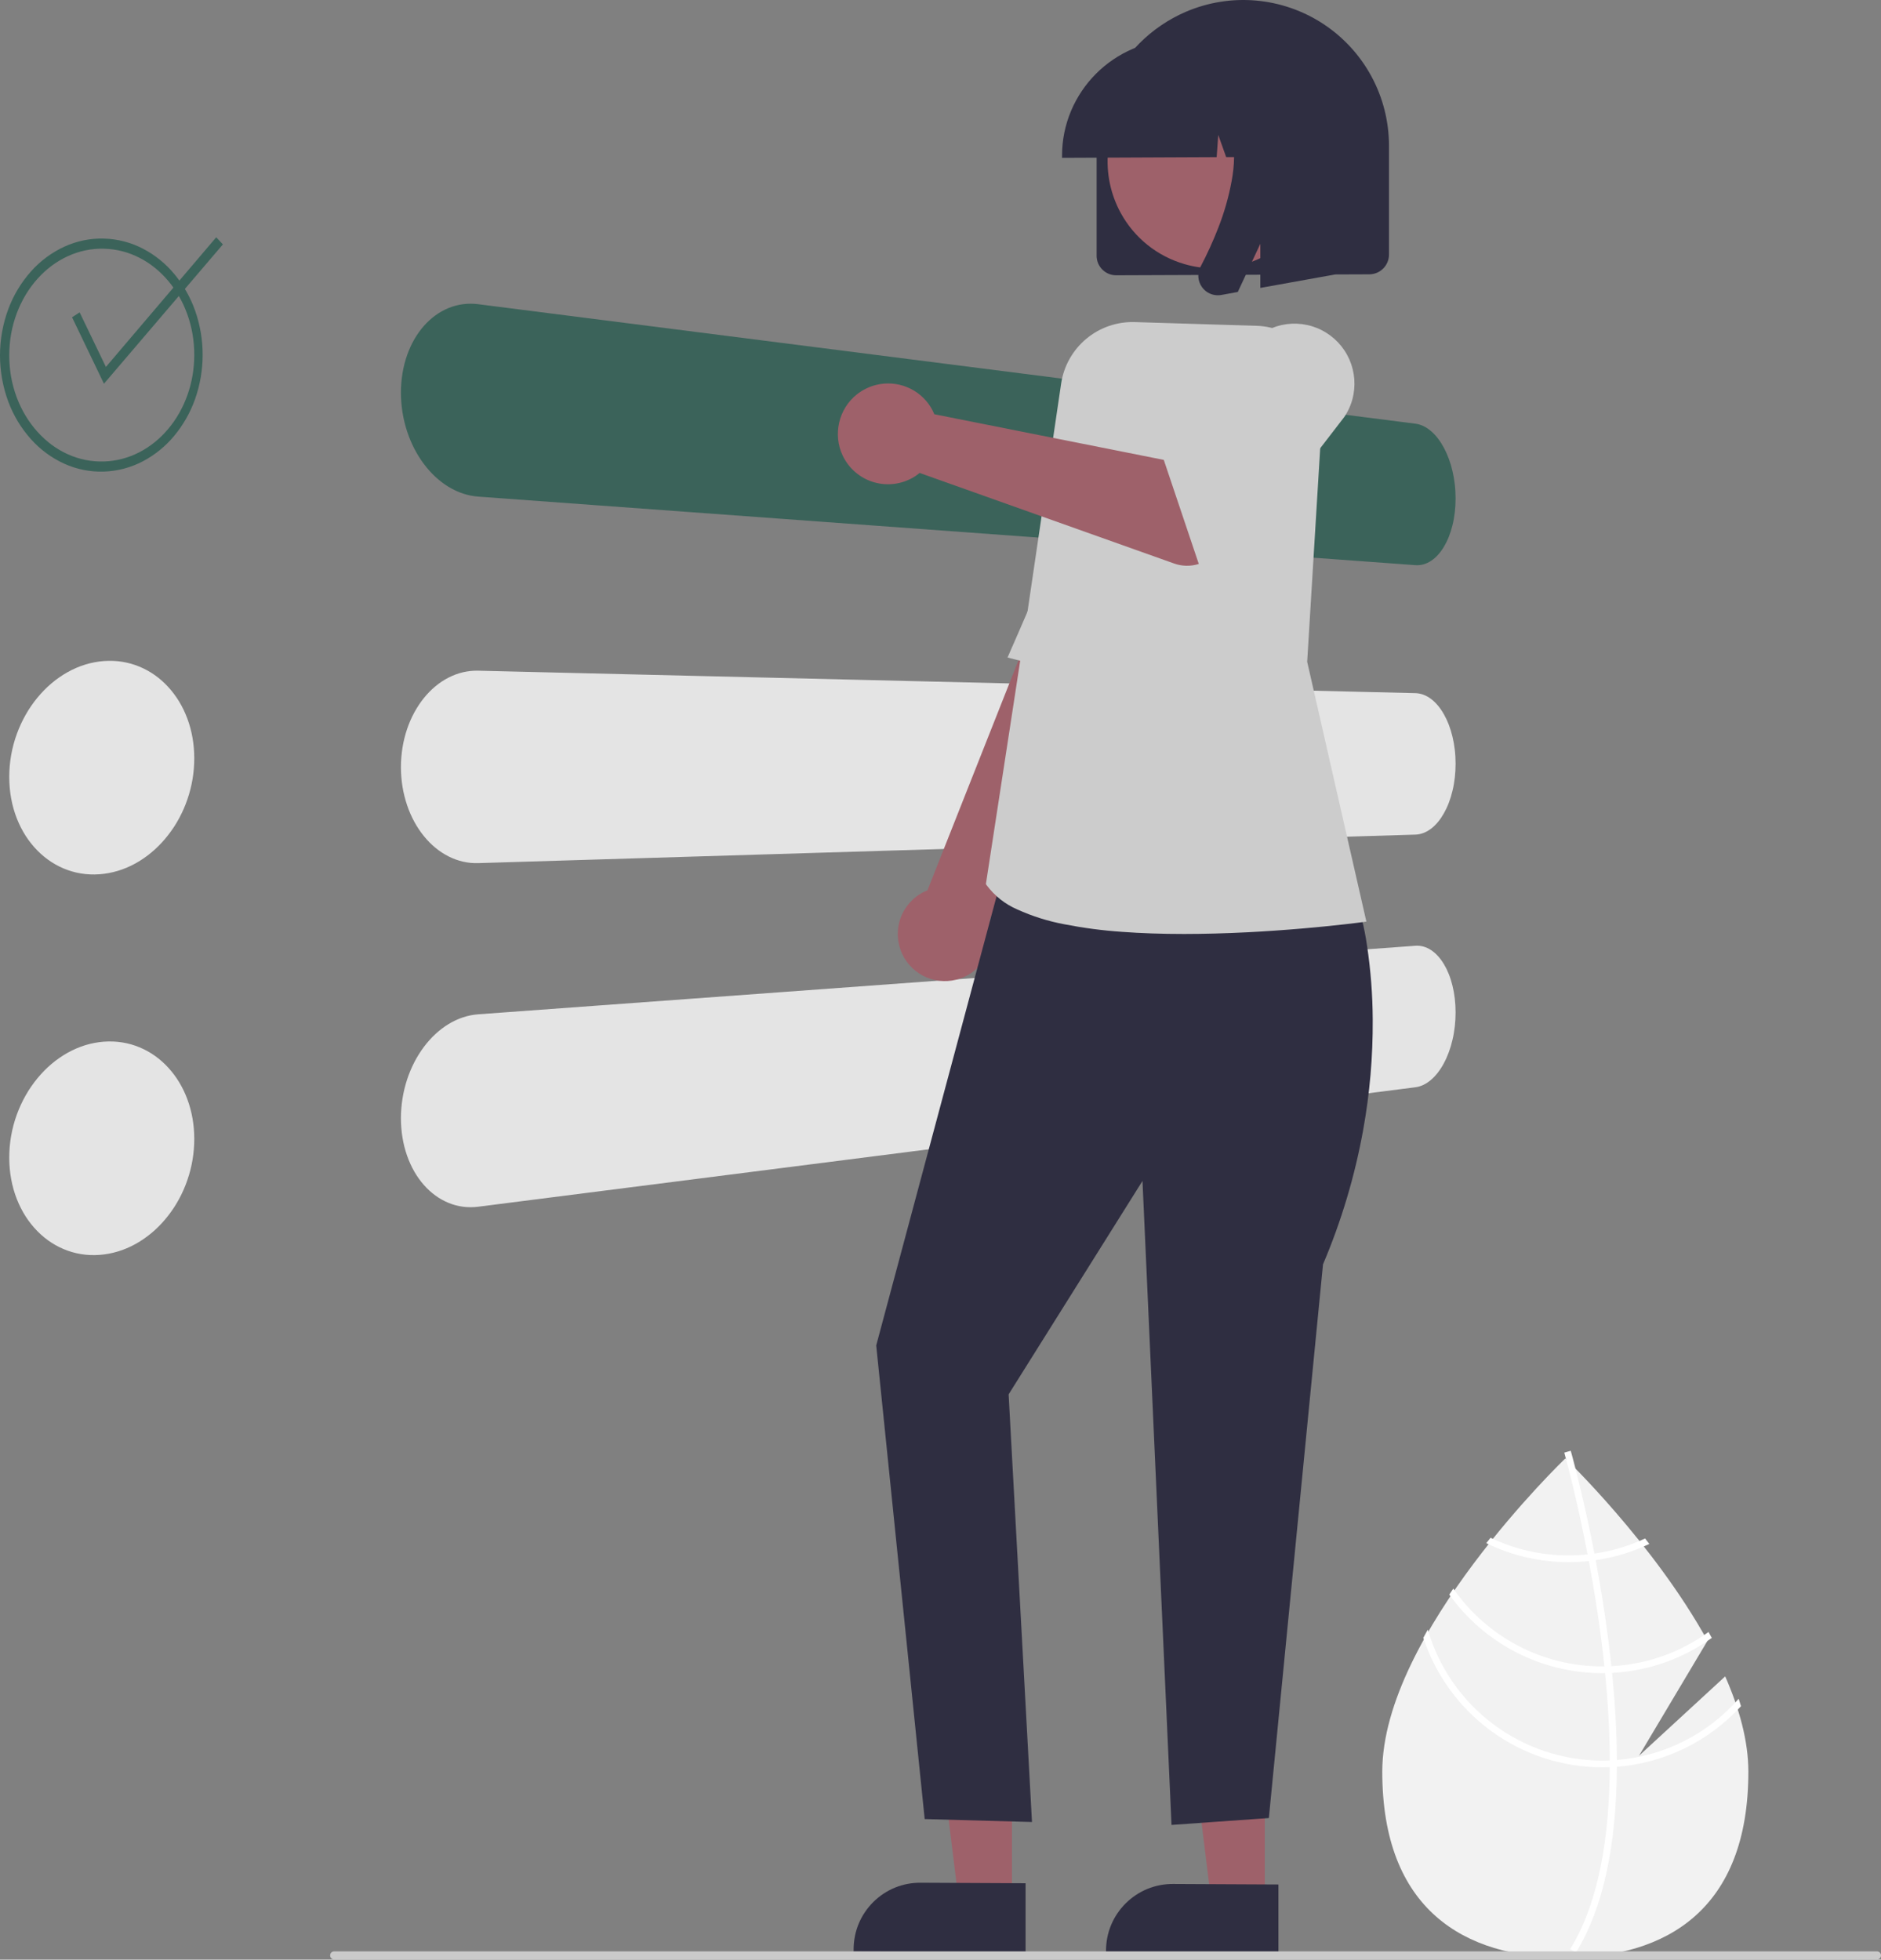 <svg width="287" height="299" viewBox="0 0 287 299" fill="none" xmlns="http://www.w3.org/2000/svg">
  <rect x="0" y="0" width="287" height="299" fill="#808080" stroke="none"/>
  <g clip-path="url(#clip0_253_2745)">
    <path
      d="M263.226 255.78L250.08 267.883L260.527 250.352C252.296 235.426 238.834 222.526 238.834 222.526C238.834 222.526 210.905 249.284 210.905 270.317C210.905 291.351 223.409 298.695 238.834 298.695C254.259 298.695 266.763 291.351 266.763 270.317C266.763 265.636 265.377 260.671 263.226 255.78Z"
      fill="#F2F2F2"/>
    <path
      d="M246.699 268.538V269.575C246.637 281.626 244.605 291.029 240.617 297.65C240.56 297.747 240.499 297.84 240.442 297.937L239.996 297.665L239.57 297.398C243.994 290.249 245.56 280.143 245.616 269.631C245.621 269.292 245.626 268.949 245.621 268.605C245.606 264.155 245.334 259.653 244.897 255.281C244.867 254.942 244.831 254.598 244.795 254.254C244.189 248.485 243.317 242.973 242.424 238.184C242.362 237.845 242.295 237.506 242.228 237.173C240.684 229.074 239.108 223.207 238.749 221.909C238.708 221.749 238.682 221.662 238.677 221.642L239.164 221.503L239.169 221.498L239.662 221.359C239.667 221.38 239.755 221.673 239.898 222.217C240.447 224.249 241.874 229.767 243.276 237.044C243.337 237.373 243.404 237.712 243.465 238.05C244.194 241.936 244.908 246.278 245.472 250.836C245.616 251.98 245.744 253.109 245.857 254.223C245.898 254.567 245.934 254.911 245.965 255.25C246.437 259.977 246.682 264.406 246.699 268.538Z"
      fill="white"/>
    <path
      d="M243.276 237.044C242.932 237.091 242.583 237.137 242.229 237.173C241.267 237.272 240.301 237.321 239.334 237.322C235.213 237.327 231.144 236.408 227.426 234.632C227.211 234.904 226.995 235.176 226.774 235.453C230.686 237.362 234.981 238.353 239.334 238.348C240.366 238.348 241.397 238.293 242.424 238.184C242.773 238.148 243.122 238.102 243.466 238.05C246.304 237.643 249.064 236.807 251.652 235.571C251.431 235.289 251.216 235.012 251.005 234.74C248.556 235.884 245.952 236.661 243.276 237.044Z"
      fill="white"/>
    <path
      d="M245.857 254.223C245.502 254.244 245.148 254.254 244.794 254.254C244.686 254.259 244.573 254.259 244.466 254.259C240.001 254.259 235.603 253.18 231.645 251.112C227.688 249.045 224.289 246.052 221.739 242.387C221.533 242.69 221.328 242.993 221.128 243.301C223.786 247.009 227.29 250.03 231.348 252.114C235.407 254.198 239.903 255.285 244.466 255.286C244.609 255.286 244.753 255.286 244.897 255.28C245.256 255.275 245.61 255.265 245.964 255.25C251.444 254.969 256.728 253.116 261.182 249.912C261.018 249.609 260.854 249.306 260.685 249.003C256.355 252.149 251.202 253.963 245.857 254.223Z"
      fill="white"/>
    <path
      d="M246.699 268.538C246.34 268.569 245.98 268.589 245.621 268.605C245.236 268.62 244.851 268.63 244.466 268.63C238.467 268.623 232.631 266.673 227.833 263.072C223.034 259.471 219.532 254.413 217.849 248.654C217.618 249.07 217.387 249.481 217.166 249.896C219.062 255.641 222.721 260.643 227.621 264.19C232.522 267.738 238.416 269.65 244.466 269.657C244.851 269.657 245.236 269.652 245.616 269.631C245.98 269.621 246.34 269.6 246.699 269.575C253.956 269.007 260.726 265.703 265.638 260.331C265.53 259.951 265.407 259.576 265.284 259.197C260.539 264.609 253.873 267.959 246.699 268.538Z"
      fill="white"/>
    <path
      d="M215.951 64.644L72.964 46.414C72.579 46.365 72.191 46.34 71.802 46.339C71.419 46.339 71.037 46.363 70.657 46.411C70.278 46.46 69.903 46.534 69.534 46.631C69.16 46.731 68.793 46.855 68.435 47.002C68.085 47.146 67.743 47.311 67.413 47.496C67.078 47.683 66.754 47.889 66.443 48.114C66.125 48.345 65.821 48.593 65.531 48.859C65.232 49.132 64.948 49.42 64.68 49.724C64.405 50.036 64.146 50.362 63.904 50.701C63.66 51.044 63.431 51.401 63.216 51.772C63.002 52.144 62.803 52.53 62.62 52.932C62.437 53.334 62.27 53.749 62.118 54.178C61.962 54.621 61.825 55.074 61.707 55.537C61.589 56 61.491 56.471 61.412 56.95C61.334 57.428 61.275 57.915 61.234 58.409C61.193 58.903 61.172 59.404 61.172 59.91C61.173 60.416 61.194 60.92 61.234 61.422C61.273 61.925 61.333 62.423 61.412 62.917C61.492 63.414 61.59 63.905 61.708 64.392C61.826 64.878 61.963 65.359 62.12 65.834C62.271 66.293 62.438 66.742 62.621 67.18C62.805 67.619 63.003 68.046 63.218 68.461C63.432 68.875 63.661 69.278 63.905 69.669C64.149 70.062 64.408 70.439 64.681 70.802C64.955 71.165 65.238 71.511 65.532 71.841C65.827 72.168 66.131 72.477 66.445 72.767C66.758 73.058 67.081 73.329 67.414 73.581C67.743 73.831 68.084 74.063 68.436 74.278C68.791 74.495 69.158 74.691 69.535 74.867C69.9 75.037 70.276 75.186 70.659 75.312C71.034 75.436 71.416 75.537 71.803 75.615C72.187 75.691 72.575 75.743 72.965 75.772L215.952 86.231C216.368 86.262 216.786 86.22 217.188 86.108C217.392 86.051 217.592 85.977 217.784 85.888C217.985 85.794 218.179 85.686 218.363 85.563C218.55 85.439 218.729 85.303 218.898 85.156C219.076 85.001 219.244 84.836 219.402 84.661C219.569 84.477 219.727 84.284 219.874 84.083C220.026 83.876 220.172 83.656 220.312 83.422C220.452 83.188 220.584 82.944 220.709 82.69C220.834 82.436 220.951 82.172 221.059 81.898C221.168 81.624 221.269 81.341 221.362 81.049C221.455 80.757 221.539 80.455 221.615 80.146C221.696 79.825 221.765 79.499 221.823 79.167C221.881 78.835 221.931 78.498 221.972 78.156C222.012 77.814 222.042 77.468 222.061 77.117C222.081 76.766 222.091 76.411 222.091 76.052C222.09 75.694 222.08 75.338 222.061 74.982C222.043 74.627 222.013 74.275 221.972 73.925C221.932 73.576 221.882 73.229 221.823 72.885C221.764 72.541 221.694 72.201 221.615 71.864C221.539 71.539 221.455 71.221 221.362 70.91C221.27 70.604 221.169 70.302 221.059 70.005C220.949 69.707 220.833 69.419 220.709 69.14C220.585 68.861 220.452 68.59 220.312 68.328C220.171 68.065 220.025 67.816 219.874 67.579C219.722 67.342 219.565 67.118 219.402 66.906C219.24 66.693 219.072 66.495 218.898 66.31C218.729 66.129 218.551 65.957 218.363 65.795C218.18 65.636 217.986 65.489 217.784 65.354C217.594 65.227 217.394 65.113 217.188 65.014C216.991 64.92 216.786 64.84 216.576 64.777C216.372 64.716 216.163 64.671 215.951 64.644"
      fill="#3B635A"/>
    <path
      d="M215.951 105.759L72.964 102.334C72.188 102.315 71.413 102.394 70.657 102.57C70.276 102.659 69.901 102.771 69.534 102.906C69.158 103.045 68.791 103.206 68.435 103.388C68.083 103.569 67.742 103.768 67.413 103.986C67.077 104.209 66.753 104.449 66.443 104.706C66.125 104.97 65.821 105.25 65.531 105.545C65.237 105.845 64.953 106.164 64.68 106.502C64.407 106.84 64.148 107.193 63.904 107.56C63.66 107.927 63.43 108.308 63.216 108.702C63.002 109.096 62.803 109.503 62.62 109.924C62.437 110.344 62.27 110.777 62.118 111.221C61.962 111.681 61.825 112.149 61.707 112.624C61.589 113.099 61.491 113.58 61.412 114.067C61.334 114.554 61.275 115.047 61.234 115.545C61.193 116.044 61.172 116.546 61.172 117.052C61.173 117.559 61.194 118.061 61.234 118.559C61.273 119.057 61.333 119.549 61.412 120.036C61.492 120.52 61.59 120.999 61.708 121.474C61.826 121.948 61.963 122.414 62.12 122.874C62.271 123.319 62.438 123.752 62.621 124.171C62.805 124.59 63.003 124.996 63.218 125.389C63.432 125.782 63.661 126.161 63.905 126.527C64.149 126.891 64.408 127.241 64.681 127.577C64.955 127.913 65.238 128.23 65.532 128.528C65.822 128.821 66.126 129.099 66.444 129.361C66.754 129.617 67.078 129.855 67.414 130.075C67.743 130.291 68.085 130.488 68.436 130.666C68.793 130.847 69.159 131.005 69.535 131.141C69.902 131.274 70.278 131.384 70.659 131.471C71.036 131.557 71.418 131.619 71.803 131.656C72.189 131.693 72.578 131.706 72.965 131.694L215.951 127.344C216.161 127.337 216.37 127.313 216.576 127.271C216.785 127.229 216.989 127.17 217.188 127.094C217.394 127.015 217.593 126.921 217.784 126.812C217.986 126.698 218.179 126.569 218.363 126.428C218.55 126.284 218.729 126.129 218.898 125.965C219.076 125.792 219.244 125.609 219.402 125.418C219.565 125.224 219.722 125.015 219.874 124.791C220.026 124.568 220.172 124.332 220.312 124.085C220.452 123.836 220.584 123.578 220.709 123.312C220.834 123.045 220.951 122.769 221.059 122.484C221.168 122.194 221.269 121.899 221.362 121.6C221.455 121.3 221.539 120.991 221.615 120.673C221.696 120.347 221.765 120.016 221.823 119.678C221.881 119.339 221.931 118.997 221.972 118.651C222.012 118.304 222.042 117.954 222.061 117.601C222.081 117.248 222.091 116.892 222.091 116.533C222.09 116.178 222.08 115.823 222.061 115.468C222.043 115.114 222.013 114.763 221.972 114.418C221.932 114.071 221.882 113.729 221.823 113.393C221.764 113.056 221.694 112.723 221.615 112.394C221.539 112.076 221.454 111.766 221.361 111.465C221.269 111.163 221.168 110.87 221.059 110.586C220.951 110.302 220.834 110.027 220.71 109.76C220.585 109.494 220.452 109.237 220.312 108.99C220.172 108.742 220.026 108.507 219.874 108.285C219.723 108.063 219.566 107.855 219.403 107.661C219.245 107.471 219.076 107.29 218.899 107.118C218.73 106.954 218.551 106.8 218.364 106.658C218.18 106.518 217.986 106.391 217.785 106.277C217.593 106.17 217.394 106.077 217.188 106.001C216.989 105.926 216.785 105.868 216.576 105.827C216.37 105.787 216.161 105.764 215.951 105.759Z"
      fill="#E4E4E4"/>
    <path
      d="M215.951 144.304L72.964 154.761C72.574 154.79 72.186 154.842 71.802 154.919C71.415 154.996 71.033 155.097 70.657 155.221C70.274 155.347 69.899 155.496 69.534 155.666C69.157 155.842 68.79 156.039 68.435 156.255C68.083 156.47 67.741 156.702 67.413 156.952C67.08 157.206 66.757 157.477 66.443 157.766C66.13 158.055 65.826 158.364 65.531 158.692C65.237 159.021 64.953 159.367 64.68 159.731C64.407 160.096 64.148 160.474 63.904 160.865C63.66 161.256 63.431 161.659 63.216 162.074C63.002 162.489 62.803 162.916 62.62 163.354C62.437 163.792 62.27 164.241 62.118 164.7C61.962 165.175 61.825 165.656 61.707 166.143C61.589 166.63 61.491 167.121 61.412 167.615C61.334 168.11 61.275 168.609 61.234 169.111C61.193 169.613 61.172 170.117 61.172 170.623C61.173 171.13 61.194 171.63 61.234 172.124C61.273 172.618 61.333 173.105 61.412 173.584C61.492 174.064 61.59 174.536 61.708 174.998C61.826 175.46 61.963 175.913 62.12 176.357C62.271 176.786 62.438 177.201 62.621 177.602C62.805 178.004 63.003 178.391 63.218 178.763C63.432 179.135 63.661 179.492 63.905 179.833C64.147 180.172 64.406 180.499 64.681 180.811C64.949 181.114 65.234 181.403 65.532 181.676C65.822 181.941 66.127 182.19 66.445 182.42C66.755 182.645 67.079 182.851 67.414 183.038C67.744 183.223 68.086 183.389 68.436 183.532C68.794 183.68 69.161 183.803 69.535 183.903C69.904 184.001 70.28 184.074 70.659 184.123C71.038 184.172 71.421 184.196 71.803 184.195C72.192 184.195 72.58 184.169 72.965 184.12L215.951 165.895C216.163 165.867 216.372 165.823 216.576 165.762C216.786 165.699 216.991 165.619 217.188 165.524C217.394 165.425 217.594 165.312 217.784 165.185C217.986 165.05 218.18 164.903 218.363 164.744C218.551 164.582 218.729 164.41 218.898 164.229C219.07 164.044 219.238 163.845 219.402 163.633C219.565 163.422 219.722 163.197 219.874 162.96C220.026 162.723 220.172 162.473 220.312 162.211C220.452 161.951 220.584 161.68 220.709 161.399C220.834 161.118 220.951 160.83 221.059 160.534C221.168 160.237 221.269 159.933 221.362 159.623C221.455 159.312 221.539 158.994 221.615 158.669C221.696 158.332 221.765 157.992 221.823 157.648C221.881 157.304 221.931 156.957 221.972 156.607C222.012 156.258 222.042 155.905 222.061 155.55C222.081 155.195 222.091 154.838 222.091 154.479C222.089 154.123 222.079 153.769 222.061 153.418C222.042 153.067 222.012 152.721 221.971 152.379C221.932 152.036 221.882 151.698 221.823 151.366C221.764 151.034 221.694 150.708 221.615 150.388C221.539 150.077 221.455 149.776 221.362 149.484C221.271 149.192 221.17 148.909 221.06 148.635C220.95 148.361 220.833 148.097 220.71 147.843C220.584 147.591 220.451 147.348 220.311 147.113C220.17 146.878 220.024 146.658 219.872 146.452C219.726 146.251 219.568 146.058 219.401 145.874C219.243 145.699 219.075 145.534 218.897 145.379C218.728 145.232 218.549 145.096 218.362 144.972C218.177 144.849 217.984 144.741 217.783 144.647C217.591 144.558 217.391 144.484 217.187 144.427C216.785 144.315 216.367 144.273 215.951 144.304"
      fill="#E4E4E4"/>
    <path
      d="M138.015 146.22C138.921 147.726 140.348 148.847 142.025 149.37C143.703 149.893 145.515 149.781 147.116 149.057C148.717 148.333 149.996 147.046 150.711 145.44C151.426 143.835 151.526 142.023 150.993 140.348L178.706 83.415L165.441 75.374L141.508 135.848C141.416 135.884 141.326 135.921 141.238 135.96C141.149 135.999 141.06 136.04 140.972 136.082C140.884 136.125 140.797 136.169 140.71 136.216C140.624 136.263 140.538 136.312 140.452 136.364C138.822 137.348 137.65 138.939 137.193 140.787C136.735 142.635 137.031 144.589 138.014 146.219L138.015 146.22Z"
      fill="#9E616A"/>
    <path
      d="M173.416 105.369L153.729 100.323C153.729 100.323 154.371 98.87 155.416 96.463C156.461 94.056 157.92 90.699 159.562 86.888C161.204 83.077 163.026 78.818 164.805 74.609C166.585 70.4 168.315 66.241 169.772 62.636C171.23 59.031 172.886 56.872 174.55 55.662C175.927 54.616 177.662 54.154 179.377 54.379C180.71 54.578 181.984 55.063 183.112 55.801C183.646 56.133 184.148 56.514 184.611 56.939L189.176 65.24L173.416 105.369Z"
      fill="#CCCCCC"/>
    <path
      d="M15.861 100.86C15.384 100.895 14.91 100.957 14.44 101.046C13.967 101.134 13.499 101.249 13.039 101.389C12.572 101.532 12.113 101.7 11.664 101.892C11.204 102.089 10.755 102.31 10.319 102.553C9.892 102.793 9.474 103.054 9.067 103.337C8.659 103.619 8.263 103.922 7.879 104.246C7.495 104.569 7.122 104.914 6.761 105.28C6.4 105.646 6.052 106.033 5.717 106.439C5.382 106.845 5.065 107.266 4.765 107.701C4.465 108.136 4.184 108.585 3.921 109.047C3.66 109.509 3.417 109.984 3.19 110.472C2.964 110.96 2.758 111.459 2.573 111.969C2.379 112.498 2.21 113.033 2.065 113.573C1.92 114.114 1.8 114.659 1.703 115.208C1.606 115.758 1.533 116.311 1.484 116.868C1.435 117.425 1.411 117.984 1.411 118.545C1.411 119.106 1.435 119.661 1.484 120.208C1.533 120.755 1.605 121.293 1.703 121.823C1.8 122.353 1.92 122.874 2.065 123.385C2.21 123.896 2.379 124.397 2.571 124.887C2.758 125.36 2.964 125.818 3.189 126.261C3.411 126.698 3.655 127.125 3.92 127.538C4.181 127.944 4.463 128.336 4.764 128.712C5.063 129.086 5.381 129.445 5.717 129.785C6.047 130.12 6.396 130.437 6.761 130.734C7.118 131.025 7.492 131.296 7.879 131.546C8.644 132.038 9.463 132.441 10.32 132.747C11.198 133.06 12.111 133.268 13.038 133.364C13.503 133.412 13.971 133.433 14.439 133.426C14.914 133.42 15.388 133.386 15.86 133.325C16.335 133.265 16.807 133.178 17.273 133.065C17.741 132.952 18.202 132.814 18.654 132.651C19.112 132.486 19.56 132.297 19.998 132.084C20.444 131.868 20.879 131.629 21.3 131.369C21.711 131.113 22.111 130.838 22.5 130.545C22.889 130.251 23.267 129.939 23.631 129.607C23.996 129.275 24.349 128.925 24.689 128.556C25.028 128.188 25.355 127.802 25.668 127.397C25.984 126.993 26.281 126.577 26.559 126.149C26.838 125.72 27.099 125.281 27.341 124.83C27.585 124.379 27.809 123.917 28.016 123.445C28.223 122.973 28.411 122.491 28.581 121.999C28.758 121.49 28.912 120.977 29.044 120.459C29.177 119.941 29.287 119.42 29.375 118.895C29.464 118.369 29.53 117.841 29.574 117.31C29.619 116.779 29.641 116.246 29.641 115.71C29.641 115.175 29.619 114.646 29.574 114.124C29.53 113.602 29.464 113.087 29.375 112.579C29.287 112.073 29.177 111.573 29.044 111.082C28.912 110.59 28.757 110.107 28.581 109.634C28.411 109.176 28.222 108.732 28.016 108.301C27.807 107.872 27.581 107.456 27.338 107.052C26.857 106.254 26.298 105.507 25.668 104.82C25.36 104.482 25.033 104.161 24.691 103.857C24.354 103.558 24.001 103.279 23.634 103.018C23.27 102.761 22.893 102.523 22.503 102.307C22.113 102.091 21.712 101.898 21.3 101.726C20.451 101.373 19.563 101.121 18.655 100.976C18.198 100.903 17.737 100.857 17.274 100.838C16.803 100.819 16.331 100.827 15.86 100.862"
      fill="#E4E4E4"/>
    <path
      d="M15.861 158.936C15.384 158.972 14.91 159.034 14.44 159.122C13.967 159.21 13.499 159.325 13.039 159.465C12.572 159.608 12.113 159.776 11.664 159.968C11.204 160.165 10.755 160.386 10.319 160.629C9.892 160.869 9.474 161.131 9.067 161.413C8.659 161.695 8.263 161.998 7.879 162.322C7.495 162.646 7.122 162.99 6.761 163.356C6.4 163.723 6.052 164.109 5.717 164.515C5.382 164.921 5.065 165.342 4.765 165.777C4.465 166.212 4.184 166.661 3.921 167.123C3.66 167.585 3.417 168.06 3.19 168.548C2.964 169.036 2.758 169.535 2.573 170.045C2.379 170.574 2.21 171.109 2.065 171.65C1.92 172.19 1.8 172.735 1.703 173.284C1.606 173.834 1.533 174.387 1.484 174.944C1.435 175.501 1.411 176.06 1.411 176.621C1.411 177.183 1.435 177.737 1.484 178.284C1.533 178.831 1.605 179.369 1.703 179.899C1.8 180.43 1.92 180.95 2.065 181.461C2.21 181.972 2.379 182.473 2.571 182.963C2.758 183.437 2.964 183.894 3.189 184.337C3.411 184.775 3.655 185.201 3.92 185.614C4.181 186.02 4.463 186.412 4.764 186.788C5.063 187.163 5.381 187.521 5.717 187.861C6.047 188.196 6.396 188.513 6.761 188.81C7.118 189.102 7.492 189.372 7.879 189.622C8.644 190.114 9.463 190.517 10.32 190.823C11.198 191.137 12.111 191.344 13.038 191.441C13.503 191.489 13.971 191.509 14.439 191.502C14.914 191.496 15.388 191.462 15.86 191.402C16.335 191.341 16.807 191.254 17.273 191.142C17.741 191.028 18.202 190.89 18.654 190.727C19.112 190.562 19.56 190.373 19.998 190.16C20.444 189.944 20.879 189.705 21.3 189.445C21.711 189.189 22.111 188.914 22.5 188.621C22.889 188.328 23.267 188.015 23.631 187.683C23.996 187.351 24.349 187.001 24.689 186.633C25.028 186.264 25.355 185.878 25.668 185.474C25.984 185.069 26.281 184.653 26.559 184.225C26.838 183.797 27.099 183.357 27.341 182.906C27.585 182.455 27.809 181.993 28.016 181.521C28.223 181.049 28.411 180.567 28.581 180.076C28.758 179.566 28.912 179.053 29.044 178.535C29.177 178.018 29.287 177.496 29.375 176.971C29.464 176.445 29.53 175.917 29.574 175.386C29.619 174.855 29.641 174.322 29.641 173.787C29.641 173.251 29.619 172.722 29.574 172.2C29.53 171.678 29.464 171.163 29.375 170.655C29.287 170.149 29.177 169.65 29.044 169.158C28.912 168.666 28.757 168.184 28.581 167.71C28.411 167.252 28.222 166.808 28.016 166.378C27.807 165.948 27.581 165.532 27.338 165.128C26.857 164.331 26.298 163.583 25.668 162.896C25.36 162.558 25.033 162.237 24.691 161.933C24.354 161.635 24.001 161.355 23.634 161.095C23.27 160.837 22.893 160.599 22.503 160.383C22.113 160.168 21.712 159.974 21.3 159.803C20.451 159.449 19.563 159.197 18.655 159.052C18.198 158.979 17.737 158.933 17.274 158.914C16.803 158.895 16.331 158.903 15.86 158.938"
      fill="#E4E4E4"/>
    <path
      d="M15.863 37.945C15.389 37.934 14.915 37.949 14.442 37.991C13.972 38.034 13.504 38.103 13.041 38.199C12.576 38.296 12.117 38.42 11.666 38.57C11.208 38.721 10.759 38.898 10.321 39.1C9.892 39.298 9.474 39.518 9.069 39.76C8.659 40.004 8.263 40.269 7.881 40.554C7.493 40.844 7.119 41.153 6.762 41.481C6.4 41.814 6.051 42.167 5.716 42.541C5.382 42.914 5.064 43.304 4.764 43.711C4.465 44.117 4.183 44.539 3.92 44.975C3.659 45.417 3.415 45.87 3.188 46.333C2.962 46.797 2.756 47.276 2.57 47.77C2.379 48.28 2.21 48.798 2.065 49.324C1.92 49.851 1.799 50.384 1.702 50.924C1.605 51.465 1.532 52.012 1.484 52.562C1.435 53.113 1.411 53.669 1.411 54.23C1.411 54.791 1.435 55.347 1.484 55.899C1.532 56.45 1.605 56.996 1.702 57.535C1.799 58.075 1.92 58.607 2.065 59.132C2.21 59.657 2.379 60.174 2.57 60.683C2.757 61.175 2.963 61.652 3.188 62.117C3.415 62.579 3.659 63.028 3.922 63.463C4.185 63.898 4.466 64.317 4.766 64.721C5.066 65.127 5.383 65.515 5.718 65.885C6.054 66.256 6.402 66.606 6.762 66.936C7.117 67.262 7.489 67.57 7.875 67.859C8.257 68.141 8.654 68.404 9.063 68.645C9.469 68.884 9.887 69.102 10.316 69.296C10.754 69.496 11.203 69.67 11.661 69.818C12.562 70.11 13.493 70.296 14.437 70.374C15.381 70.453 16.332 70.424 17.27 70.288C17.736 70.221 18.197 70.128 18.651 70.008C19.107 69.888 19.556 69.742 19.995 69.572C20.44 69.4 20.875 69.203 21.298 68.983C21.71 68.769 22.111 68.534 22.5 68.278C22.891 68.021 23.268 67.745 23.631 67.45C23.996 67.153 24.348 66.837 24.688 66.502C25.028 66.167 25.355 65.812 25.668 65.438C25.984 65.064 26.281 64.676 26.559 64.275C26.837 63.874 27.098 63.46 27.341 63.032C27.585 62.605 27.81 62.165 28.016 61.713C28.222 61.261 28.41 60.798 28.581 60.325C28.758 59.833 28.912 59.335 29.044 58.83C29.176 58.325 29.287 57.814 29.375 57.297C29.463 56.779 29.53 56.256 29.574 55.729C29.619 55.203 29.641 54.671 29.641 54.136C29.64 53.601 29.618 53.07 29.574 52.543C29.53 52.016 29.464 51.495 29.375 50.979C29.287 50.463 29.177 49.953 29.044 49.449C28.911 48.944 28.757 48.446 28.581 47.956C28.41 47.482 28.222 47.019 28.016 46.569C27.81 46.118 27.584 45.679 27.338 45.252C27.095 44.829 26.834 44.417 26.556 44.017C26.277 43.616 25.982 43.231 25.668 42.86C25.357 42.49 25.031 42.138 24.691 41.804C24.351 41.47 23.998 41.157 23.634 40.863C23.271 40.57 22.893 40.295 22.503 40.04C22.114 39.787 21.713 39.554 21.301 39.343C20.878 39.125 20.443 38.931 19.998 38.762C19.559 38.594 19.11 38.451 18.654 38.334C18.2 38.218 17.739 38.127 17.274 38.062C16.805 37.998 16.333 37.96 15.86 37.949L15.863 37.945ZM15.86 36.403C17.936 36.46 19.971 36.987 21.814 37.944C23.644 38.901 25.267 40.212 26.588 41.801C27.969 43.457 29.044 45.345 29.764 47.377C31.305 51.751 31.305 56.52 29.764 60.894C29.043 62.932 27.968 64.827 26.588 66.491C25.267 68.087 23.644 69.407 21.813 70.376C19.973 71.345 17.938 71.885 15.859 71.956C13.768 72.025 11.69 71.61 9.785 70.745C7.862 69.864 6.142 68.596 4.732 67.019C3.234 65.349 2.063 63.414 1.277 61.314C-0.426 56.741 -0.426 51.709 1.277 47.136C2.063 45.03 3.235 43.088 4.732 41.409C6.141 39.824 7.861 38.544 9.785 37.65C11.688 36.773 13.768 36.345 15.863 36.401L15.86 36.403Z"
      fill="#3B635A"/>
    <path
      d="M15.862 58.549L10.995 48.411L12.15 47.658L16.159 55.987L32.99 36.204L34.009 37.29L15.862 58.549Z"
      fill="#3B635A"/>
    <path d="M192.979 258.712L180.932 258.666L184.817 290.146L192.979 290.187V258.712Z" fill="#9E616A"/>
    <path
      d="M195.061 298.108L168.755 297.969V297.637C168.754 296.961 168.82 296.288 168.951 295.625C169.21 294.319 169.726 293.077 170.468 291.971C171.222 290.85 172.189 289.889 173.313 289.14C174.423 288.402 175.667 287.892 176.975 287.639C177.638 287.512 178.312 287.45 178.987 287.454L195.061 287.533V298.108Z"
      fill="#2F2E41"/>
    <path d="M154.404 258.563L142.391 258.516L146.263 289.954L154.404 289.995V258.563Z" fill="#9E616A"/>
    <path
      d="M156.48 297.904L130.243 297.766V297.433C130.243 296.759 130.309 296.087 130.44 295.425C130.698 294.121 131.212 292.88 131.952 291.776C132.704 290.656 133.668 289.695 134.79 288.947C135.897 288.211 137.138 287.702 138.443 287.45C139.104 287.323 139.777 287.261 140.45 287.265L156.48 287.344V297.904Z"
      fill="#2F2E41"/>
    <path
      d="M153.894 129.895L133.692 205.284L141.087 277.55L157.459 278.001L153.894 212.749L174.319 180.186L178.749 278.446L193.6 277.395L201.862 192.912C204.668 186.315 206.726 179.425 207.997 172.369C208.996 166.832 209.482 161.213 209.448 155.586C209.432 151.798 209.14 148.016 208.577 144.269C208.376 142.873 208.104 141.488 207.761 140.12L201.738 134.014L153.894 129.895Z"
      fill="#2F2E41"/>
    <path
      d="M180.659 142.504C177.261 142.504 174.074 142.395 171.183 142.179C168.23 141.977 165.293 141.59 162.389 141.022C159.916 140.56 157.507 139.801 155.216 138.763C153.371 137.967 151.767 136.701 150.563 135.092L150.426 134.891L155.947 98.957L161.902 58.552C162.294 55.879 163.655 53.442 165.727 51.707C167.799 49.972 170.436 49.059 173.137 49.143L191.785 49.714C193.184 49.757 194.559 50.08 195.83 50.665C197.102 51.249 198.243 52.083 199.186 53.116C200.129 54.15 200.855 55.362 201.32 56.681C201.786 58 201.982 59.4 201.897 60.796L199.449 100.979L208.479 140.615L207.84 140.704C207.582 140.738 206.591 140.869 205.039 141.043C203.01 141.271 200.938 141.477 198.881 141.654C195.971 141.905 193.123 142.103 190.417 142.241C186.985 142.416 183.696 142.501 180.659 142.504Z"
      fill="#CCCCCC"/>
    <path
      d="M170.311 42.003C170.306 42.003 170.301 42.003 170.296 42.003C169.904 42.002 169.517 41.925 169.156 41.775C168.794 41.625 168.466 41.406 168.19 41.129C167.913 40.852 167.694 40.523 167.544 40.162C167.395 39.8 167.318 39.413 167.318 39.022V22.396C167.315 19.417 167.912 16.468 169.071 13.725C171.342 8.37 175.591 4.099 180.934 1.8C184.312 0.351 187.998 -0.238 191.66 0.087C195.322 0.412 198.847 1.64 201.918 3.661C204.989 5.682 207.511 8.433 209.258 11.668C211.005 14.903 211.923 18.52 211.928 22.197V38.848C211.929 39.249 211.848 39.645 211.692 40.014C211.386 40.734 210.814 41.308 210.095 41.616C209.726 41.773 209.329 41.855 208.927 41.856L170.308 42.003H170.311Z"
      fill="#2F2E41"/>
    <path
      d="M199.694 16.694C201.25 19.535 201.929 22.773 201.645 26C201.361 29.227 200.127 32.297 198.099 34.823C196.072 37.349 193.341 39.218 190.252 40.193C187.163 41.168 183.854 41.205 180.743 40.301C178.684 39.709 176.762 38.714 175.09 37.375C173.417 36.035 172.027 34.376 171 32.495C169.448 29.655 168.772 26.419 169.057 23.195C169.341 19.972 170.574 16.904 172.599 14.38C174.625 11.856 177.352 9.988 180.438 9.011C183.524 8.035 186.829 7.994 189.938 8.894C192 9.484 193.924 10.477 195.598 11.816C197.273 13.155 198.665 14.813 199.694 16.694V16.694Z"
      fill="#9E616A"/>
    <path
      d="M162.045 23.749C162.043 21.393 162.514 19.061 163.431 16.891C165.227 12.657 168.587 9.279 172.812 7.463C174.979 6.534 177.312 6.051 179.67 6.042L182.997 6.025C183.035 6.025 183.072 6.025 183.11 6.025C185.414 6.026 187.695 6.481 189.823 7.364C191.952 8.248 193.885 9.541 195.514 11.171C197.142 12.802 198.433 14.737 199.314 16.866C200.194 18.996 200.647 21.278 200.645 23.582V23.915L193.606 23.943L191.205 17.237L190.725 23.956L187.089 23.972L185.879 20.589L185.636 23.977L162.048 24.082L162.045 23.749Z"
      fill="#2F2E41"/>
    <path
      d="M133.705 58.724C132.622 58.989 131.609 59.486 130.736 60.179C130.054 60.719 129.47 61.373 129.012 62.113C128.107 63.576 127.709 65.296 127.878 67.008C127.963 67.873 128.197 68.716 128.571 69.501C129.031 70.478 129.694 71.347 130.515 72.05C131.336 72.753 132.297 73.274 133.334 73.578C134.371 73.882 135.461 73.963 136.532 73.815C137.602 73.667 138.629 73.293 139.545 72.719C139.612 72.675 139.679 72.631 139.745 72.586C139.812 72.541 139.877 72.496 139.94 72.449C140.005 72.402 140.068 72.355 140.13 72.306C140.192 72.258 140.253 72.209 140.314 72.16L179.159 85.985C180.354 86.41 181.655 86.435 182.866 86.057C184.077 85.679 185.132 84.918 185.873 83.888L195.082 71.137L183.948 63.639L178.105 70.277L142.556 63.205C142.517 63.113 142.477 63.022 142.435 62.93C142.394 62.839 142.35 62.748 142.305 62.658C142.259 62.568 142.212 62.478 142.163 62.389C142.115 62.3 142.063 62.211 142.009 62.123C141.161 60.753 139.901 59.686 138.409 59.076C136.917 58.465 135.271 58.342 133.705 58.724Z"
      fill="#9E616A"/>
    <path
      d="M178.733 66.091C179.895 64.641 181.519 62.758 183.17 60.891C184.82 59.023 186.496 57.172 187.759 55.788C189.023 54.403 189.873 53.485 189.873 53.485C191.039 51.722 192.78 50.416 194.8 49.791C196.819 49.165 198.993 49.258 200.952 50.053C202.911 50.849 204.534 52.298 205.546 54.154C206.557 56.011 206.895 58.16 206.502 60.238C206.277 61.434 205.813 62.572 205.137 63.584C205.137 63.584 203.869 65.242 201.956 67.717C200.043 70.192 197.484 73.487 194.902 76.763C192.321 80.039 189.714 83.298 187.704 85.703C185.694 88.109 184.279 89.663 184.08 89.53L177.069 68.689C176.87 68.556 177.571 67.541 178.733 66.091Z"
      fill="#CCCCCC"/>
    <path
      d="M182.894 41.479C182.784 42.016 182.826 42.574 183.017 43.088C183.113 43.351 183.245 43.6 183.41 43.826C183.551 44.019 183.715 44.195 183.897 44.35C184.437 44.806 185.122 45.055 185.83 45.052C185.874 45.052 185.918 45.05 185.962 45.048C186.006 45.046 186.05 45.043 186.094 45.039C186.139 45.035 186.183 45.031 186.227 45.024C186.271 45.018 186.315 45.011 186.36 45.003L188.858 44.549L192.3 37.197V43.931L203.659 41.886V13.309L184.616 13.4L185.086 13.947C186.649 15.781 187.675 18.012 188.052 20.392C188.421 22.803 188.375 25.259 187.915 27.655C187.468 30.078 186.789 32.453 185.887 34.747C185.099 36.779 184.195 38.765 183.179 40.693C183.047 40.94 182.951 41.205 182.894 41.479Z"
      fill="#2F2E41"/>
    <path
      d="M50.988 298.972H286.382C286.546 298.972 286.703 298.907 286.819 298.791C286.935 298.675 287 298.518 287 298.354C287 298.19 286.935 298.033 286.819 297.917C286.703 297.801 286.546 297.736 286.382 297.736H50.988C50.824 297.736 50.667 297.801 50.551 297.917C50.435 298.033 50.37 298.19 50.37 298.354C50.37 298.518 50.435 298.675 50.551 298.791C50.667 298.907 50.824 298.972 50.988 298.972Z"
      fill="#CACACA"/>
  </g>
  <defs>
    <clipPath id="clip0_253_2745">
      <rect width="287" height="298.972" fill="white"/>
    </clipPath>
  </defs>
</svg>
